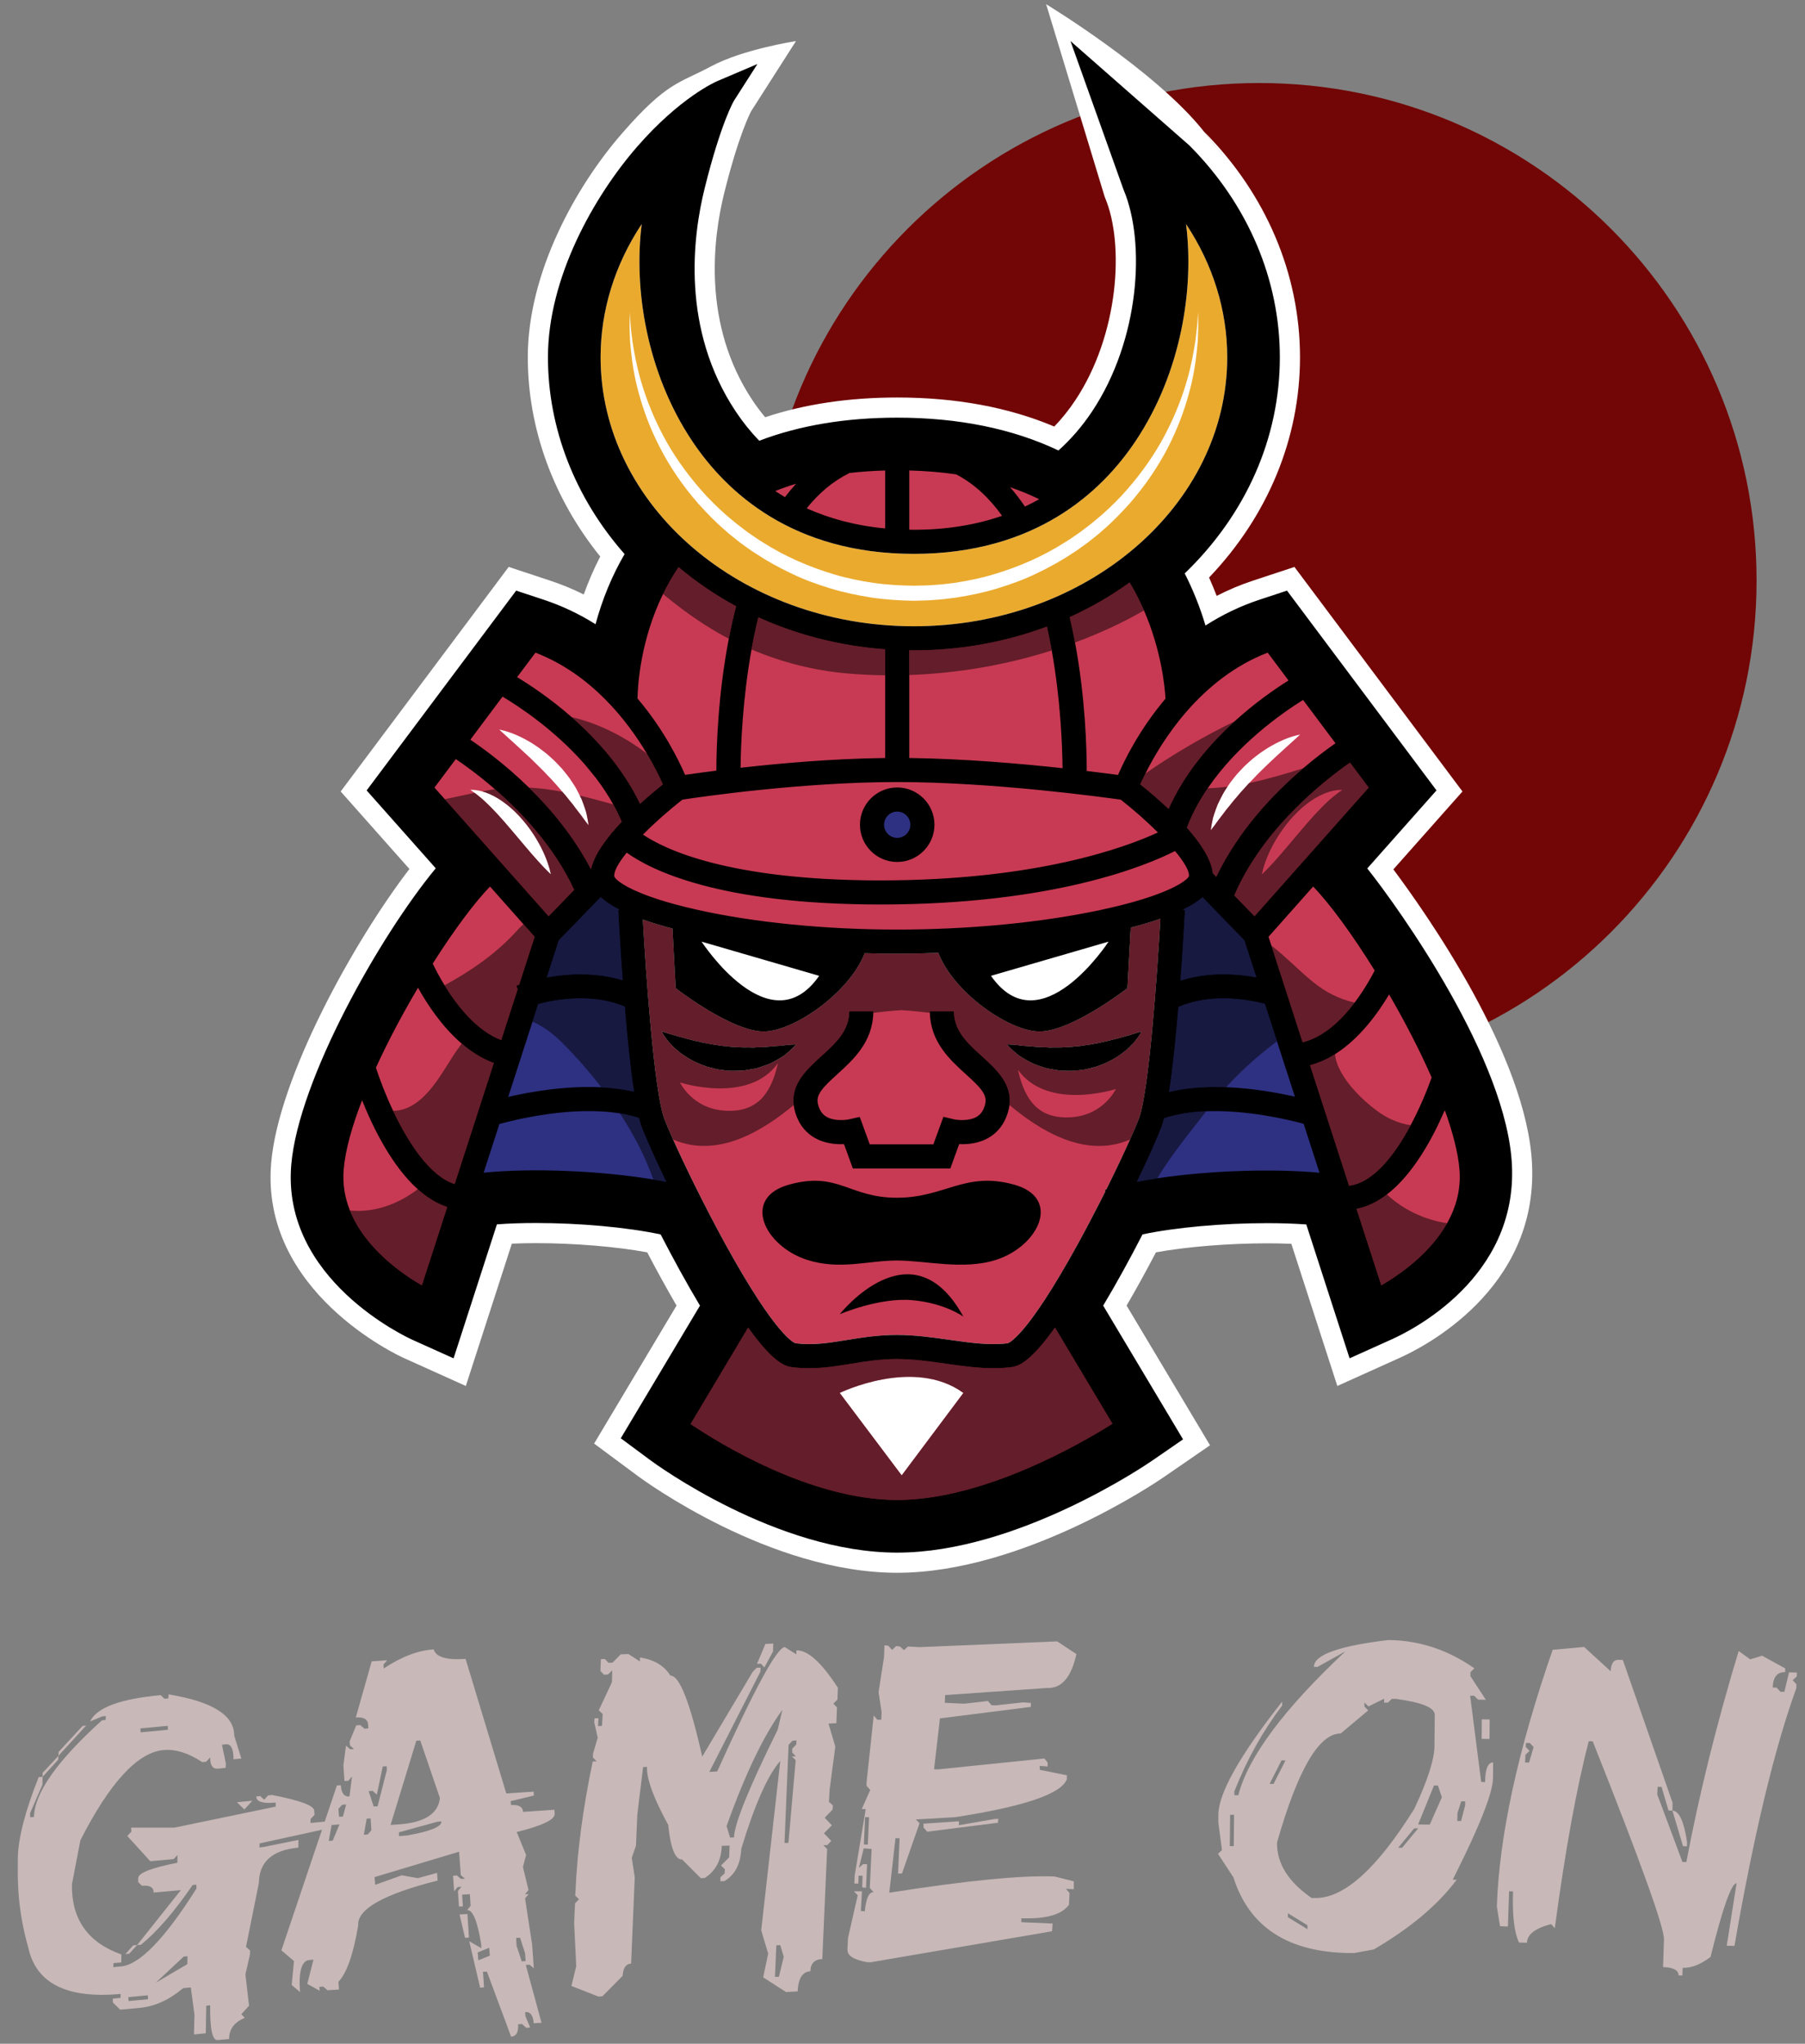 <svg width="91" height="103" viewBox="0 0 91 103" fill="none" xmlns="http://www.w3.org/2000/svg">
<rect x="0" y="0" width="91" height="103" fill="#808080" stroke="none"/>
<path d="M63.487 4.184C49.642 4.184 38.416 15.408 38.416 29.255C38.416 43.1 49.642 54.326 63.487 54.326C77.334 54.326 88.558 43.1 88.558 29.255C88.558 15.408 77.334 4.184 63.487 4.184Z" fill="#720505"/>
<path d="M77.239 58.678C76.986 53.243 71.917 46.049 70.247 43.815L73.731 39.888L65.26 28.573L63.169 29.263C62.544 29.469 61.932 29.726 61.339 30.031C61.219 29.716 61.091 29.41 60.956 29.106C63.918 26.009 65.54 22.093 65.54 18.004C65.54 13.818 63.829 9.785 60.721 6.651C60.721 6.651 63.12 9.676 60.679 6.607C58.239 3.54 52.742 0.213 52.742 0.213L55.687 9.899L55.719 9.983C56.699 12.324 56.4 16.889 54.208 20.179C53.891 20.656 53.537 21.096 53.152 21.497C50.847 20.524 48.186 20.033 45.233 20.033C42.793 20.033 40.559 20.368 38.577 21.028C38.35 20.759 38.138 20.475 37.94 20.179C35.389 16.35 35.95 11.994 36.51 9.737C37.242 6.792 37.822 5.694 37.873 5.599L40.13 2.07C40.13 2.07 37.446 2.482 35.847 3.345C34.247 4.207 33.643 4.1 31.356 6.727C29.061 9.361 26.609 13.708 26.609 18.004C26.609 21.594 27.901 25.132 30.261 28.047C29.945 28.658 29.667 29.299 29.43 29.96C28.879 29.686 28.313 29.453 27.738 29.263L25.646 28.571L17.175 39.888L20.641 43.794C17.844 47.441 14.041 54.286 13.671 58.611C13.117 65.098 20.071 68.31 20.366 68.444L23.485 69.849L25.805 62.677C26.192 62.66 26.603 62.651 27.025 62.651C28.963 62.651 31.056 62.826 32.629 63.114C32.886 63.604 33.142 64.079 33.39 64.53C33.636 64.974 33.876 65.398 34.108 65.798L29.953 72.752L32.177 74.403C32.446 74.601 38.807 79.264 45.233 79.264C51.598 79.264 58.358 74.66 58.642 74.464L61.004 72.838L56.798 65.798C57.031 65.4 57.271 64.974 57.517 64.53C57.767 64.077 58.022 63.602 58.278 63.114C59.837 62.832 61.932 62.66 63.886 62.66C64.309 62.66 64.721 62.668 65.104 62.685L67.422 69.849L70.548 68.44C71.719 67.921 77.534 65.007 77.239 58.678Z" fill="white"/>
<path d="M53.777 31.14L53.746 31.013L53.865 30.959C54.926 30.477 55.933 29.896 56.856 29.229L56.995 29.127L57.119 29.329C57.142 29.369 57.164 29.408 57.187 29.446C57.414 29.838 57.628 30.262 57.82 30.702C58.691 32.706 58.878 34.516 58.918 35.201L58.92 35.264L58.88 35.313C57.597 36.827 56.844 38.346 56.511 39.118L56.463 39.229L56.343 39.212C56.011 39.166 55.468 39.093 54.77 39.011L54.631 38.994V38.853C54.629 37.858 54.57 35.237 54.042 32.408C53.962 31.979 53.872 31.552 53.777 31.14ZM59.282 42.69L59.17 42.748C57.591 43.554 52.992 45.426 44.389 45.426C36.15 45.426 32.763 43.619 31.687 42.843L31.565 42.755L31.472 42.871C30.988 43.472 30.772 43.905 30.814 44.194L30.816 44.208L30.82 44.221C30.917 44.528 31.941 45.296 35.119 46.005C38.005 46.65 41.596 47.006 45.233 47.006C48.868 47.006 52.521 46.654 55.517 46.015C58.867 45.302 59.97 44.524 60.087 44.214L60.092 44.196L60.096 44.179C60.136 43.886 59.896 43.43 59.362 42.788L59.282 42.69ZM53.552 38.872L53.729 38.891L53.727 38.714C53.714 37.563 53.626 35.258 53.178 32.755C53.106 32.341 53.024 31.933 52.936 31.545L52.896 31.367L52.727 31.43C50.62 32.219 48.38 32.62 46.074 32.62C46.019 32.62 45.965 32.618 45.91 32.618L45.683 32.614V38.358L45.839 38.359C48.632 38.394 51.575 38.657 53.552 38.872ZM23.38 52.475C22.389 51.625 21.655 50.498 21.212 49.702L21.079 49.459L20.938 49.698C20.136 51.055 19.398 52.454 18.809 53.741L18.782 53.796L18.801 53.855C18.931 54.259 19.219 55.085 19.678 56.053C20.376 57.527 21.497 59.378 22.871 59.826L23.021 59.875L25.092 53.476L24.949 53.425C24.413 53.228 23.885 52.908 23.38 52.475ZM34.341 40.151L34.308 40.176C33.607 40.721 32.896 41.352 32.305 41.951L32.172 42.086L32.328 42.193C33.361 42.894 36.605 44.528 44.391 44.528C52.338 44.528 56.865 42.828 58.444 42.096L58.649 42L58.487 41.84C57.915 41.27 57.244 40.679 56.602 40.178L56.568 40.151L56.526 40.146C55.483 39.997 50.031 39.255 45.229 39.255C40.456 39.255 35.355 39.995 34.381 40.144L34.341 40.151ZM37.175 38.87L37.353 38.849C39.177 38.645 41.92 38.392 44.627 38.359L44.783 38.358V32.576L44.636 32.564C42.41 32.401 40.277 31.863 38.296 30.965L38.123 30.887L38.077 31.072C37.949 31.594 37.835 32.143 37.734 32.704C37.28 35.212 37.191 37.532 37.177 38.691L37.175 38.87ZM51.541 25.62L51.617 25.732L51.739 25.673C51.983 25.559 52.227 25.433 52.469 25.296L52.73 25.149L52.462 25.018C51.996 24.789 51.497 24.583 50.977 24.404L50.416 24.213L50.805 24.657C51.062 24.951 51.31 25.275 51.541 25.62ZM40.546 25.519L40.418 25.679L40.605 25.763C41.821 26.308 43.169 26.653 44.61 26.788L44.783 26.806V23.55L44.621 23.554C43.981 23.571 43.359 23.615 42.776 23.685L42.559 23.721L42.589 23.784C41.838 24.181 41.152 24.764 40.546 25.519ZM46.074 26.857C47.692 26.857 49.206 26.617 50.573 26.148L50.773 26.079L50.649 25.906C49.966 24.949 49.17 24.228 48.279 23.767L48.257 23.756L48.23 23.752C47.481 23.641 46.678 23.575 45.845 23.554L45.683 23.548V26.851L45.923 26.855C45.973 26.855 46.024 26.857 46.074 26.857ZM39.493 25.189L39.615 25.26L39.699 25.149C39.882 24.909 40.067 24.686 40.252 24.486L40.643 24.062L40.09 24.228C39.747 24.329 39.4 24.451 39.026 24.6L38.746 24.711L38.998 24.878C39.16 24.985 39.326 25.09 39.493 25.189ZM21.169 59.818C19.882 58.663 18.954 56.774 18.401 55.392L18.252 55.018L18.107 55.394C17.566 56.791 17.251 57.975 17.171 58.911C17.108 59.641 17.217 60.365 17.495 61.063C18.265 63.003 20.141 64.309 21.19 64.915L21.359 65.014L22.745 60.729L22.596 60.68C22.11 60.522 21.63 60.232 21.169 59.818ZM24.59 44.568C23.805 45.378 22.745 46.804 21.683 48.48L21.638 48.554L21.676 48.632C21.798 48.888 22 49.286 22.278 49.738C22.901 50.756 23.918 52.073 25.214 52.565L25.368 52.624L26.266 49.848L26.235 49.768L26.3 49.745L27.131 47.176L24.71 44.446L24.59 44.568ZM34.394 39.114L34.444 39.225L34.562 39.208C34.899 39.158 35.447 39.082 36.135 38.994L36.274 38.977V38.838C36.276 37.561 36.36 35.002 36.899 32.219C37.006 31.661 37.13 31.116 37.265 30.593L37.295 30.475L37.187 30.416C36.154 29.858 35.187 29.2 34.314 28.46L34.179 28.348L34.082 28.493C33.786 28.925 33.519 29.389 33.285 29.867C32.13 32.229 31.994 34.543 31.981 35.197L31.979 35.256L32.017 35.302C33.304 36.817 34.059 38.34 34.394 39.114ZM73.735 58.911C73.665 58.089 73.413 57.075 72.988 55.895L72.853 55.52L72.695 55.886C72.111 57.239 71.141 59.061 69.828 60.072C69.351 60.438 68.857 60.672 68.36 60.771L68.186 60.806L69.547 65.014L69.717 64.915C70.592 64.41 72.195 63.322 73.095 61.724C73.602 60.821 73.819 59.875 73.735 58.911ZM28.717 36.261C30.25 37.605 31.398 39.057 32.128 40.578L32.219 40.769L32.376 40.626C32.732 40.302 33.117 39.974 33.517 39.654L33.613 39.578L33.563 39.467C33.409 39.116 33.14 38.56 32.747 37.9C31.704 36.148 29.869 33.83 27.053 32.745L26.941 32.702L25.839 34.173L25.99 34.265C26.645 34.659 27.652 35.327 28.717 36.261ZM31.459 41.52C30.593 42.437 30.086 43.218 29.949 43.846L29.855 44.275L29.653 43.884C28.921 42.473 27.879 41.101 26.558 39.806C25.353 38.63 24.201 37.799 23.624 37.41L23.485 37.317L25.296 34.9L25.418 34.972C26.323 35.513 28.067 36.674 29.573 38.388C29.794 38.64 30 38.889 30.187 39.137C30.513 39.566 30.803 40.012 31.053 40.464C31.216 40.758 31.363 41.057 31.489 41.352L31.529 41.447L31.459 41.52ZM29.671 41.585C29.671 41.585 29.659 41.478 29.625 41.289C29.606 41.196 29.585 41.083 29.556 40.952C29.52 40.824 29.468 40.685 29.415 40.529C29.387 40.453 29.356 40.372 29.326 40.288C29.293 40.226 29.261 40.159 29.228 40.094C29.221 40.077 29.213 40.062 29.205 40.044C29.122 39.875 29.032 39.698 28.918 39.528C28.805 39.355 28.691 39.177 28.552 39.011C28.485 38.926 28.418 38.842 28.348 38.758L28.125 38.52C27.976 38.358 27.814 38.211 27.654 38.07C27.574 37.997 27.49 37.931 27.406 37.868C27.322 37.805 27.24 37.74 27.158 37.681C26.988 37.566 26.828 37.454 26.664 37.362C26.502 37.269 26.346 37.185 26.197 37.118C25.906 36.977 25.646 36.89 25.463 36.838C25.279 36.785 25.17 36.77 25.17 36.77C25.17 36.77 25.484 37.056 25.955 37.484C26.073 37.587 26.197 37.704 26.327 37.824C26.459 37.94 26.59 38.074 26.733 38.199C26.866 38.337 27.013 38.468 27.152 38.611C27.291 38.754 27.44 38.891 27.576 39.044L27.787 39.261C27.852 39.337 27.921 39.41 27.987 39.484C28.052 39.56 28.123 39.631 28.184 39.705C28.241 39.774 28.298 39.841 28.355 39.907C28.361 39.913 28.367 39.919 28.37 39.926C28.5 40.066 28.611 40.214 28.721 40.349C28.778 40.418 28.832 40.483 28.885 40.548C28.935 40.614 28.982 40.679 29.028 40.742C29.123 40.866 29.213 40.979 29.289 41.08C29.362 41.186 29.43 41.276 29.486 41.35C29.596 41.501 29.671 41.585 29.671 41.585ZM29.093 44.782L29.139 44.881L27.654 46.41L27.534 46.274L21.702 39.7L22.943 38.041L23.067 38.125C23.527 38.434 24.241 38.948 25.052 39.654C26.327 40.761 28.06 42.549 29.093 44.782ZM27.77 44.063C27.77 44.063 27.755 43.966 27.711 43.8C27.665 43.636 27.591 43.405 27.478 43.138C27.366 42.873 27.217 42.57 27.03 42.261C26.937 42.109 26.836 41.953 26.724 41.798C26.615 41.644 26.493 41.493 26.369 41.345C26.241 41.198 26.112 41.053 25.972 40.919C25.904 40.853 25.835 40.788 25.761 40.725C25.692 40.664 25.622 40.603 25.547 40.548C25.402 40.431 25.254 40.331 25.109 40.241C24.962 40.151 24.819 40.077 24.682 40.018C24.545 39.959 24.417 39.913 24.301 39.883C24.299 39.883 24.297 39.881 24.295 39.881C24.18 39.848 24.07 39.833 23.986 39.82C23.9 39.804 23.832 39.814 23.786 39.808C23.74 39.808 23.715 39.808 23.715 39.808C23.715 39.808 23.736 39.823 23.773 39.85C23.809 39.875 23.866 39.909 23.929 39.957C23.931 39.959 23.933 39.961 23.935 39.963C24.001 40.01 24.078 40.069 24.163 40.142C24.209 40.176 24.255 40.214 24.301 40.256C24.346 40.298 24.396 40.338 24.445 40.386C24.646 40.569 24.863 40.794 25.092 41.04C25.319 41.289 25.557 41.558 25.789 41.836C26.258 42.389 26.727 42.957 27.107 43.375C27.293 43.584 27.459 43.756 27.579 43.876C27.696 43.996 27.77 44.063 27.77 44.063ZM57.344 39.467L57.294 39.578L57.389 39.654C57.738 39.932 58.268 40.372 58.806 40.881L58.968 41.034L59.059 40.83C59.743 39.299 60.847 37.833 62.344 36.474C63.377 35.536 64.383 34.844 65.045 34.429L65.19 34.337L63.966 32.702L63.853 32.745C60.435 34.063 58.472 37.174 57.605 38.91C57.509 39.105 57.42 39.292 57.344 39.467ZM61.461 44.257L61.364 44.461L60.994 44.078L60.986 44.025C60.927 43.44 60.502 42.698 59.719 41.817L59.656 41.745L59.688 41.655C59.947 40.977 60.308 40.298 60.758 39.639C62.266 37.422 64.446 35.868 65.611 35.14L65.735 35.063L67.553 37.494L67.42 37.587C66.877 37.965 66.333 38.386 65.805 38.838C64.456 39.987 62.607 41.861 61.461 44.257ZM64.387 38.075C64.517 37.955 64.641 37.841 64.757 37.738C65.23 37.309 65.544 37.025 65.544 37.025C65.544 37.025 65.434 37.038 65.251 37.092C65.068 37.143 64.808 37.231 64.515 37.372C64.366 37.441 64.21 37.523 64.05 37.616C63.886 37.708 63.726 37.82 63.556 37.934C63.474 37.993 63.39 38.056 63.306 38.121C63.224 38.186 63.141 38.251 63.06 38.323C62.898 38.464 62.738 38.611 62.59 38.771L62.367 39.011C62.294 39.093 62.229 39.181 62.163 39.265C62.06 39.387 61.97 39.517 61.886 39.646C61.858 39.692 61.825 39.736 61.797 39.782C61.682 39.951 61.593 40.13 61.509 40.298C61.469 40.382 61.429 40.464 61.389 40.544C61.356 40.626 61.328 40.706 61.299 40.782C61.246 40.937 61.192 41.078 61.158 41.205C61.127 41.335 61.106 41.449 61.087 41.545C61.053 41.732 61.042 41.838 61.042 41.838C61.042 41.838 61.116 41.754 61.227 41.604C61.284 41.529 61.35 41.438 61.423 41.333C61.501 41.232 61.589 41.118 61.684 40.994C61.73 40.933 61.778 40.868 61.829 40.801C61.88 40.736 61.936 40.672 61.991 40.603C62.102 40.466 62.212 40.319 62.342 40.178C62.405 40.107 62.466 40.033 62.527 39.957C62.592 39.883 62.662 39.814 62.727 39.738C62.794 39.665 62.862 39.591 62.927 39.515L62.977 39.463L63.139 39.297C63.272 39.147 63.419 39.009 63.56 38.865C63.699 38.722 63.846 38.592 63.981 38.455C64.124 38.327 64.254 38.194 64.387 38.075ZM68.095 38.216L67.971 38.304C66.686 39.204 63.543 41.661 62.083 45.064L62.042 45.161L63.253 46.408L69.206 39.7L68.095 38.216ZM71.257 56.781C71.65 56.049 72.029 55.188 72.329 54.359L72.35 54.3L72.325 54.242C71.745 52.923 71 51.471 70.169 50.037L70.034 49.804L69.896 50.037C69.345 50.964 68.434 52.229 67.224 52.992C66.827 53.242 66.419 53.425 66.007 53.533L65.845 53.577L67.902 59.927L68.03 59.911C69.399 59.755 70.54 58.123 71.257 56.781ZM68.421 50.624C68.882 50.012 69.235 49.397 69.448 48.987L69.49 48.907L69.442 48.83C68.303 46.995 67.163 45.441 66.316 44.568L66.196 44.446L63.775 47.176L65.567 52.715L65.71 52.681C66.648 52.454 67.559 51.762 68.421 50.624ZM53.199 66.62L56.297 71.805L56.167 71.886C54.728 72.794 49.684 75.752 45.233 75.752C40.801 75.752 36.07 72.803 34.728 71.9L34.602 71.818L37.707 66.62L37.848 66.816C39.152 68.644 39.711 68.715 39.978 68.747C40.25 68.781 40.517 68.798 40.799 68.798C41.51 68.798 42.174 68.69 42.873 68.575C43.601 68.455 44.354 68.335 45.212 68.335C46.06 68.335 46.903 68.455 47.719 68.57C48.537 68.688 49.309 68.798 50.081 68.798C50.382 68.798 50.658 68.781 50.929 68.747C51.196 68.715 51.754 68.644 53.058 66.816L53.199 66.62ZM48.569 70.2C46.06 68.377 42.336 70.2 42.336 70.2L45.46 74.353L48.569 70.2ZM57.006 46.751C57.58 46.602 58.076 46.453 58.499 46.307C58.346 49.063 57.927 54.991 57.422 56.36C57.334 56.598 57.178 56.968 56.972 57.429C56.667 58.112 56.249 58.995 55.773 59.948C55.75 59.955 55.723 59.963 55.7 59.969L55.725 60.045C55.296 60.903 54.822 61.814 54.341 62.691C51.722 67.454 50.83 67.691 50.797 67.697C49.886 67.811 48.907 67.672 47.868 67.523C47.017 67.401 46.137 67.277 45.212 67.277C44.269 67.277 43.474 67.407 42.706 67.531C41.791 67.679 41.001 67.807 40.113 67.698C40.077 67.691 39.185 67.454 36.565 62.691C35.528 60.804 34.526 58.745 33.935 57.429C33.729 56.97 33.575 56.598 33.485 56.36C32.982 54.997 32.564 49.116 32.408 46.345C32.852 46.503 33.35 46.654 33.902 46.798L34.066 49.804C34.066 49.804 36.775 51.913 38.426 51.981C39.928 52.046 42.799 50.073 43.596 48.039C44.139 48.055 44.684 48.062 45.233 48.062C45.921 48.062 46.613 48.051 47.305 48.026C48.093 50.064 50.977 52.046 52.481 51.981C54.132 51.913 56.84 49.804 56.84 49.804L57.006 46.751ZM40.142 52.637C40.142 52.637 40.012 52.639 39.806 52.653C39.703 52.66 39.581 52.675 39.446 52.693C39.41 52.696 39.375 52.702 39.341 52.706C39.305 52.712 39.267 52.712 39.227 52.714C39.15 52.717 39.072 52.723 38.988 52.729C38.906 52.736 38.824 52.744 38.735 52.752C38.651 52.765 38.561 52.769 38.468 52.769C38.376 52.769 38.285 52.776 38.19 52.778C38.094 52.78 38.001 52.799 37.904 52.79C37.709 52.778 37.513 52.797 37.311 52.782C37.112 52.761 36.91 52.776 36.708 52.74C36.609 52.731 36.508 52.721 36.407 52.712C36.308 52.694 36.207 52.679 36.108 52.666C35.908 52.643 35.715 52.593 35.523 52.563C35.425 52.548 35.336 52.517 35.241 52.5C35.149 52.479 35.056 52.462 34.97 52.437C34.793 52.391 34.619 52.353 34.463 52.306C34.303 52.267 34.158 52.218 34.024 52.184C33.889 52.144 33.773 52.109 33.678 52.079C33.475 52.02 33.361 51.983 33.361 51.983C33.361 51.983 33.373 52.014 33.401 52.063C33.43 52.113 33.47 52.187 33.531 52.275C33.592 52.363 33.672 52.464 33.771 52.574C33.872 52.681 33.986 52.807 34.127 52.919C34.198 52.978 34.27 53.041 34.349 53.099C34.43 53.158 34.516 53.213 34.602 53.27C34.688 53.335 34.785 53.379 34.882 53.432C34.979 53.484 35.081 53.539 35.187 53.585C35.294 53.629 35.403 53.669 35.515 53.712C35.626 53.758 35.742 53.787 35.862 53.817C35.98 53.844 36.098 53.88 36.22 53.901C36.344 53.918 36.466 53.934 36.59 53.949C36.838 53.983 37.088 53.968 37.334 53.962C37.456 53.964 37.576 53.941 37.694 53.92C37.812 53.901 37.928 53.882 38.043 53.859C38.155 53.84 38.266 53.804 38.369 53.768C38.475 53.731 38.578 53.697 38.676 53.659C38.876 53.594 39.047 53.484 39.206 53.4C39.362 53.304 39.509 53.23 39.621 53.127C39.734 53.034 39.833 52.948 39.909 52.876C40.062 52.731 40.142 52.637 40.142 52.637ZM57.229 52.079C57.132 52.107 57.016 52.142 56.882 52.182C56.747 52.218 56.604 52.266 56.442 52.306C56.286 52.353 56.112 52.389 55.935 52.435C55.849 52.462 55.756 52.479 55.664 52.5C55.569 52.515 55.479 52.548 55.382 52.563C55.19 52.593 54.997 52.641 54.797 52.664C54.698 52.679 54.599 52.694 54.498 52.712C54.398 52.721 54.297 52.729 54.196 52.738C53.994 52.775 53.792 52.759 53.594 52.782C53.394 52.797 53.196 52.778 53.001 52.788C52.904 52.797 52.81 52.78 52.715 52.778C52.62 52.775 52.528 52.769 52.437 52.767C52.345 52.769 52.256 52.765 52.17 52.752C52.082 52.744 51.998 52.736 51.916 52.729C51.833 52.723 51.754 52.717 51.678 52.714C51.64 52.71 51.6 52.71 51.564 52.706C51.529 52.702 51.495 52.696 51.459 52.693C51.324 52.673 51.202 52.66 51.099 52.653C50.893 52.637 50.763 52.637 50.763 52.637C50.763 52.637 50.843 52.729 50.996 52.874C51.074 52.946 51.171 53.032 51.284 53.127C51.396 53.228 51.543 53.303 51.699 53.398C51.859 53.484 52.029 53.594 52.229 53.659C52.326 53.695 52.429 53.73 52.536 53.766C52.641 53.802 52.749 53.84 52.862 53.859C52.976 53.882 53.094 53.899 53.211 53.92C53.329 53.941 53.449 53.964 53.573 53.96C53.817 53.968 54.069 53.983 54.315 53.947C54.438 53.932 54.56 53.916 54.684 53.899C54.806 53.88 54.925 53.844 55.045 53.817C55.163 53.787 55.279 53.758 55.39 53.71C55.502 53.669 55.613 53.629 55.719 53.583C55.824 53.539 55.925 53.484 56.023 53.432C56.12 53.379 56.217 53.335 56.303 53.27C56.39 53.213 56.474 53.158 56.556 53.099C56.634 53.041 56.707 52.978 56.777 52.919C56.919 52.807 57.033 52.681 57.134 52.574C57.233 52.464 57.313 52.363 57.374 52.275C57.435 52.187 57.477 52.111 57.504 52.063C57.532 52.012 57.544 51.983 57.544 51.983C57.544 51.983 57.429 52.02 57.229 52.079Z" fill="#C83A53"/>
<path d="M59.795 11.29C60.211 14.543 59.555 18.771 57.261 22.211C55.531 24.814 52.181 27.913 46.074 27.913C39.966 27.913 36.619 24.814 34.886 22.211C32.595 18.771 31.939 14.543 32.353 11.29C31.003 13.323 30.279 15.637 30.279 18.004C30.279 25.479 37.364 31.562 46.074 31.562C54.785 31.562 61.871 25.479 61.871 18.004C61.871 15.637 61.147 13.323 59.795 11.29ZM60.382 17.225C60.371 17.362 60.355 17.507 60.342 17.659C60.277 18.271 60.17 19.015 59.936 19.846C59.709 20.675 59.376 21.596 58.888 22.543C58.4 23.491 57.753 24.461 56.945 25.383C56.535 25.837 56.099 26.295 55.609 26.714C55.372 26.933 55.111 27.128 54.854 27.334C54.585 27.524 54.322 27.728 54.036 27.905C53.478 28.277 52.877 28.605 52.254 28.902C51.632 29.206 50.971 29.444 50.296 29.651C49.621 29.861 48.922 30.002 48.216 30.115L47.684 30.183C47.507 30.208 47.324 30.216 47.143 30.231C46.771 30.267 46.446 30.263 46.074 30.277C45.357 30.265 44.64 30.22 43.933 30.115C43.228 30.002 42.528 29.859 41.853 29.651C41.178 29.444 40.519 29.206 39.896 28.902C39.272 28.605 38.672 28.277 38.113 27.904C37.827 27.728 37.564 27.524 37.295 27.334C37.04 27.128 36.777 26.931 36.541 26.712C36.051 26.293 35.614 25.837 35.204 25.381C34.396 24.459 33.75 23.491 33.264 22.543C32.774 21.596 32.44 20.675 32.213 19.844C31.979 19.015 31.872 18.271 31.807 17.659C31.794 17.507 31.779 17.362 31.767 17.225C31.758 17.089 31.756 16.96 31.75 16.84C31.741 16.601 31.735 16.399 31.741 16.235C31.744 15.908 31.748 15.732 31.748 15.732C31.748 15.732 31.76 15.908 31.781 16.235C31.788 16.399 31.811 16.599 31.84 16.834C31.855 16.952 31.868 17.078 31.887 17.213C31.908 17.347 31.931 17.49 31.956 17.638C32.061 18.239 32.219 18.961 32.49 19.762C32.759 20.561 33.134 21.438 33.643 22.335C34.158 23.231 34.823 24.137 35.622 25.002C36.03 25.427 36.462 25.851 36.945 26.237C37.177 26.439 37.435 26.619 37.682 26.813C37.944 26.988 38.197 27.179 38.474 27.343C39.554 28.029 40.774 28.569 42.061 28.95C42.703 29.145 43.369 29.274 44.04 29.377C44.711 29.472 45.393 29.511 46.074 29.518C46.402 29.507 46.777 29.512 47.099 29.48C47.267 29.465 47.435 29.461 47.603 29.438L48.11 29.377C48.779 29.274 49.444 29.143 50.086 28.948C51.373 28.567 52.593 28.029 53.674 27.341C53.95 27.179 54.206 26.988 54.465 26.811C54.713 26.619 54.97 26.439 55.203 26.237C55.685 25.851 56.118 25.427 56.526 25.002C57.324 24.137 57.99 23.231 58.502 22.335C59.013 21.438 59.389 20.561 59.658 19.762C59.928 18.961 60.089 18.239 60.191 17.638C60.216 17.49 60.239 17.347 60.262 17.213C60.281 17.078 60.292 16.952 60.308 16.834C60.336 16.599 60.359 16.397 60.367 16.235C60.39 15.908 60.401 15.732 60.401 15.732C60.401 15.732 60.403 15.908 60.409 16.235C60.414 16.401 60.409 16.603 60.399 16.841C60.394 16.96 60.392 17.089 60.382 17.225Z" fill="#EAAA2E"/>
<path d="M29.263 49.258C30.004 49.258 30.704 49.357 31.344 49.553L31.565 49.622L31.548 49.391C31.436 47.86 31.361 46.553 31.331 46.004L31.836 45.979L31.308 45.71C30.927 45.514 30.618 45.31 30.393 45.1L30.279 44.995L28.035 47.307L27.337 49.462L27.598 49.414C28.163 49.311 28.723 49.258 29.263 49.258Z" fill="#2E3182"/>
<path d="M61.684 49.257C62.21 49.257 62.755 49.307 63.306 49.406L63.566 49.452L62.872 47.307L60.634 45.001L60.521 45.102C60.289 45.306 59.965 45.51 59.56 45.706L59.589 45.845H59.583C59.568 46.125 59.49 47.612 59.358 49.404L59.341 49.637L59.562 49.566C60.214 49.36 60.927 49.257 61.684 49.257Z" fill="#2E3182"/>
<path d="M29.672 54.94C29.888 54.94 30.101 54.946 30.307 54.955C30.889 54.986 31.434 55.056 31.926 55.169L32.153 55.22L32.118 54.991C31.956 53.933 31.8 52.496 31.651 50.719L31.643 50.622L31.556 50.586C30.883 50.304 30.115 50.161 29.274 50.161C28.393 50.161 27.602 50.317 27.095 50.451L27.011 50.472L25.383 55.498L25.656 55.435C26.632 55.209 28.121 54.94 29.672 54.94Z" fill="#2E3182"/>
<path d="M61.278 54.94C61.457 54.94 61.635 54.944 61.812 54.949C63.163 55.001 64.425 55.235 65.247 55.424L65.519 55.485L63.892 50.46L63.808 50.437C63.31 50.312 62.536 50.161 61.675 50.161C60.815 50.161 60.031 50.31 59.349 50.605L59.261 50.641L59.254 50.737C59.105 52.511 58.949 53.947 58.788 55.001L58.752 55.233L58.981 55.18C59.663 55.02 60.435 54.94 61.278 54.94Z" fill="#2E3182"/>
<path d="M65.847 56.505L65.765 56.482C65.047 56.288 63.167 55.84 61.255 55.84C61.105 55.84 60.956 55.842 60.807 55.847C59.989 55.88 59.261 56.002 58.638 56.209L58.558 56.236L58.535 56.32C58.495 56.482 58.453 56.617 58.413 56.726C58.218 57.254 57.744 58.314 57.176 59.492L57.038 59.778L57.349 59.717C57.664 59.654 58.007 59.595 58.369 59.54C60.012 59.292 62.018 59.149 63.872 59.149C64.839 59.149 65.75 59.189 66.509 59.261L66.749 59.286L65.847 56.505Z" fill="#2E3182"/>
<path d="M32.492 56.726C32.45 56.612 32.408 56.471 32.368 56.305L32.345 56.219L32.263 56.192C31.96 56.095 31.63 56.015 31.281 55.958C30.795 55.878 30.259 55.838 29.688 55.838C27.751 55.838 25.86 56.297 25.137 56.493L25.055 56.516L24.16 59.284L24.4 59.259C25.177 59.179 26.068 59.139 27.044 59.139C29.026 59.139 31.165 59.307 32.911 59.601C33.134 59.637 33.35 59.677 33.559 59.717L33.87 59.78L33.733 59.494C33.163 58.316 32.688 57.256 32.492 56.726Z" fill="#2E3182"/>
<path d="M45.233 40.744C44.781 40.744 44.413 41.112 44.413 41.564C44.413 42.016 44.781 42.383 45.233 42.383C45.685 42.383 46.053 42.016 46.053 41.564C46.053 41.345 45.967 41.139 45.813 40.984C45.658 40.83 45.452 40.744 45.233 40.744Z" fill="#2E3182"/>
<path d="M29.455 38.493C29.663 38.729 29.867 38.975 30.061 39.232C29.85 38.994 29.65 38.746 29.455 38.493ZM32.269 40.51C32.694 40.123 33.1 39.785 33.418 39.53C33.264 39.181 32.997 38.628 32.612 37.98C31.482 37.12 30.176 36.453 28.822 36.142C30.078 37.244 31.407 38.712 32.269 40.51ZM31.344 41.413C31.216 41.112 31.072 40.822 30.915 40.538C30.361 40.384 29.796 40.229 29.228 40.094C29.261 40.161 29.293 40.225 29.324 40.29C29.358 40.372 29.387 40.452 29.415 40.529C29.47 40.685 29.52 40.824 29.556 40.952C29.587 41.083 29.608 41.198 29.625 41.291C29.659 41.478 29.671 41.585 29.671 41.585C29.671 41.585 29.598 41.501 29.486 41.35C29.43 41.274 29.362 41.184 29.291 41.08C29.213 40.978 29.125 40.866 29.028 40.742C28.982 40.679 28.935 40.614 28.885 40.548C28.832 40.485 28.778 40.418 28.721 40.349C28.613 40.212 28.5 40.067 28.372 39.924C28.367 39.919 28.361 39.913 28.355 39.905C27.795 39.798 27.232 39.722 26.668 39.692C27.783 40.784 28.944 42.17 29.794 43.811C29.958 43.06 30.601 42.197 31.344 41.413ZM27.686 46.146L28.948 44.848C27.959 42.708 26.323 40.967 24.949 39.772C24.731 39.804 24.516 39.84 24.301 39.882C24.417 39.913 24.545 39.959 24.682 40.018C24.819 40.077 24.962 40.151 25.109 40.241C25.254 40.33 25.402 40.431 25.547 40.546C25.62 40.603 25.692 40.664 25.763 40.727C25.833 40.788 25.904 40.853 25.972 40.921C26.112 41.053 26.241 41.198 26.369 41.344C26.493 41.493 26.615 41.644 26.724 41.798C26.836 41.953 26.937 42.109 27.03 42.263C27.217 42.57 27.366 42.873 27.478 43.138C27.591 43.405 27.665 43.636 27.709 43.802C27.755 43.966 27.77 44.063 27.77 44.063C27.77 44.063 27.696 43.996 27.578 43.876C27.459 43.756 27.293 43.584 27.107 43.375C26.727 42.955 26.258 42.389 25.789 41.836C25.555 41.56 25.319 41.287 25.092 41.041C24.865 40.794 24.644 40.571 24.445 40.388C24.396 40.338 24.346 40.298 24.301 40.256C24.253 40.214 24.207 40.176 24.165 40.142C24.078 40.069 24.001 40.01 23.935 39.962C23.933 39.961 23.931 39.959 23.927 39.957C23.426 40.062 22.926 40.178 22.425 40.277L27.654 46.169C27.665 46.162 27.677 46.154 27.686 46.146ZM62.237 36.358C60.792 37.053 59.124 38.014 57.748 38.983C57.641 39.196 57.553 39.381 57.488 39.53C57.875 39.84 58.392 40.271 58.914 40.767C59.717 38.969 60.994 37.488 62.237 36.358ZM61.827 40.801C61.778 40.868 61.73 40.933 61.684 40.994C61.589 41.118 61.501 41.232 61.423 41.333C61.35 41.438 61.284 41.528 61.228 41.604C61.116 41.754 61.044 41.838 61.044 41.838C61.044 41.838 61.053 41.731 61.089 41.545C61.106 41.451 61.127 41.337 61.158 41.205C61.192 41.078 61.244 40.938 61.299 40.782C61.326 40.706 61.356 40.626 61.389 40.544C61.429 40.464 61.467 40.382 61.509 40.298C61.593 40.128 61.682 39.951 61.797 39.781C61.825 39.737 61.856 39.692 61.886 39.646C61.554 39.688 61.221 39.715 60.889 39.726C60.472 40.338 60.109 41.001 59.837 41.712C60.521 42.483 61.072 43.304 61.145 44.009L61.318 44.189C62.445 41.833 64.233 39.968 65.701 38.718C64.814 38.998 63.903 39.27 62.977 39.463L62.927 39.514C62.862 39.591 62.794 39.663 62.727 39.737C62.662 39.814 62.59 39.882 62.529 39.957C62.466 40.033 62.405 40.107 62.342 40.178C62.214 40.319 62.102 40.466 61.993 40.603C61.936 40.672 61.88 40.736 61.827 40.801ZM68.061 38.434L69.002 39.692L63.247 46.175L62.229 45.127C63.653 41.804 66.678 39.402 68.061 38.434ZM65.418 40.921C65.279 41.053 65.15 41.2 65.02 41.344C64.898 41.493 64.776 41.644 64.667 41.8C64.555 41.953 64.454 42.109 64.361 42.263C64.172 42.572 64.023 42.873 63.911 43.14C63.798 43.405 63.724 43.636 63.68 43.802C63.634 43.966 63.621 44.065 63.621 44.065C63.621 44.065 63.693 43.996 63.812 43.876C63.932 43.756 64.096 43.584 64.284 43.375C64.662 42.957 65.131 42.389 65.6 41.836C65.834 41.56 66.07 41.289 66.297 41.041C66.526 40.794 66.745 40.571 66.945 40.388C66.993 40.338 67.043 40.298 67.09 40.258C67.136 40.214 67.182 40.176 67.226 40.142C67.311 40.071 67.388 40.01 67.454 39.962C67.519 39.913 67.58 39.877 67.616 39.85C67.654 39.823 67.674 39.81 67.674 39.81C67.674 39.81 67.649 39.81 67.603 39.81C67.557 39.814 67.49 39.806 67.405 39.821C67.319 39.833 67.21 39.848 67.094 39.882C66.976 39.913 66.846 39.959 66.709 40.018C66.57 40.079 66.427 40.153 66.28 40.241C66.135 40.33 65.987 40.431 65.844 40.548C65.769 40.603 65.699 40.664 65.628 40.727C65.556 40.788 65.487 40.853 65.418 40.921ZM21.548 55.069C21.188 55.462 20.742 55.824 20.206 55.939C20.076 55.967 19.949 55.981 19.821 55.984C20.572 57.572 21.662 59.265 22.921 59.675L24.895 53.573C24.299 53.354 23.757 53.007 23.277 52.595C22.663 53.39 22.234 54.328 21.548 55.069ZM26.954 47.212L26.39 46.577C26.209 46.726 26.058 46.915 25.898 47.082C24.872 48.159 23.692 48.958 22.413 49.656C23.033 50.668 24.022 51.943 25.269 52.416L26.098 49.854L26.028 49.675C26.043 49.669 26.094 49.65 26.174 49.621L26.954 47.212ZM17.814 61.019C17.756 61.015 17.699 61.009 17.642 61.006C18.403 62.919 20.292 64.214 21.268 64.778L22.547 60.83C22.009 60.655 21.514 60.34 21.062 59.934C20.13 60.64 19.003 61.087 17.814 61.019ZM71.118 56.707C70.485 56.617 69.887 56.337 69.37 55.944C68.667 55.409 67.952 54.705 67.546 53.909C67.414 53.649 67.325 53.386 67.308 53.127C66.919 53.371 66.497 53.566 66.047 53.686L68.013 59.755C69.233 59.614 70.316 58.207 71.118 56.707ZM68.295 50.527C67.525 50.355 66.823 50.001 66.191 49.484C65.468 48.897 64.829 48.217 64.094 47.65L65.672 52.527C66.734 52.269 67.628 51.41 68.295 50.527ZM69.923 60.197C69.456 60.558 68.945 60.817 68.39 60.925L69.639 64.778C70.501 64.281 72.077 63.209 72.956 61.646C71.825 61.48 70.727 60.954 69.923 60.197ZM53.188 66.907L56.084 71.753C54.553 72.718 49.616 75.594 45.233 75.594C40.874 75.594 36.251 72.735 34.816 71.768L37.719 66.907C39.063 68.791 39.654 68.867 39.959 68.905C41.024 69.037 41.935 68.888 42.9 68.732C43.622 68.613 44.368 68.493 45.214 68.493C46.051 68.493 46.888 68.612 47.698 68.728C48.516 68.844 49.299 68.955 50.081 68.955C50.369 68.955 50.658 68.939 50.948 68.905C51.253 68.867 51.844 68.791 53.188 66.907ZM48.569 70.201C46.06 68.377 42.336 70.201 42.336 70.201L45.46 74.353L48.569 70.201ZM57.422 56.36C57.332 56.598 57.178 56.97 56.972 57.429C54.677 58.423 52.374 56.924 50.893 55.693C51.028 54.618 50.226 53.888 49.513 53.239C48.783 52.578 48.093 51.953 48.093 50.967H46.876C46.876 50.994 46.878 51.019 46.88 51.045C46.594 51.009 46.047 50.946 45.452 50.908C44.859 50.946 44.312 51.009 44.026 51.045C44.028 51.019 44.03 50.994 44.03 50.967H42.814C42.814 51.953 42.124 52.578 41.394 53.239C40.681 53.888 39.879 54.618 40.014 55.693C38.533 56.924 36.23 58.421 33.935 57.429C33.729 56.97 33.573 56.598 33.485 56.36C32.982 54.997 32.564 49.116 32.41 46.345C32.852 46.503 33.35 46.653 33.902 46.798L34.064 49.803C34.064 49.803 36.775 51.913 38.426 51.983C39.926 52.046 42.799 50.075 43.596 48.039C44.139 48.054 44.684 48.064 45.233 48.064C45.921 48.064 46.613 48.051 47.305 48.024C48.093 50.066 50.975 52.046 52.481 51.983C54.132 51.913 56.84 49.803 56.84 49.803L57.006 46.751C57.58 46.602 58.076 46.453 58.499 46.306C58.346 49.061 57.927 54.991 57.422 56.36ZM39.221 53.579C37.728 55.676 34.28 54.551 34.28 54.551C34.28 54.551 34.888 55.851 36.497 55.971C38.106 56.093 38.857 55.209 39.221 53.579ZM40.142 52.637C40.142 52.637 40.014 52.637 39.806 52.652C39.703 52.66 39.581 52.673 39.444 52.692C39.411 52.696 39.375 52.702 39.339 52.706C39.303 52.71 39.265 52.71 39.227 52.713C39.15 52.717 39.072 52.723 38.988 52.729C38.906 52.736 38.822 52.744 38.735 52.752C38.651 52.765 38.559 52.767 38.468 52.767C38.376 52.769 38.283 52.774 38.19 52.778C38.094 52.78 38.001 52.799 37.904 52.79C37.709 52.78 37.511 52.797 37.313 52.782C37.112 52.761 36.909 52.774 36.708 52.738C36.609 52.729 36.508 52.721 36.407 52.712C36.306 52.696 36.207 52.679 36.108 52.664C35.908 52.643 35.715 52.591 35.523 52.563C35.425 52.547 35.336 52.515 35.242 52.5C35.149 52.479 35.058 52.462 34.97 52.437C34.793 52.391 34.619 52.351 34.463 52.305C34.303 52.265 34.158 52.218 34.024 52.183C33.889 52.143 33.773 52.107 33.676 52.079C33.475 52.02 33.361 51.983 33.361 51.983C33.361 51.983 33.373 52.014 33.399 52.063C33.428 52.113 33.47 52.187 33.531 52.275C33.592 52.364 33.672 52.462 33.771 52.576C33.872 52.683 33.986 52.805 34.127 52.921C34.198 52.978 34.27 53.041 34.35 53.098C34.428 53.157 34.514 53.213 34.602 53.272C34.688 53.335 34.785 53.379 34.882 53.432C34.979 53.485 35.081 53.539 35.187 53.583C35.292 53.628 35.403 53.67 35.515 53.712C35.626 53.758 35.742 53.787 35.862 53.815C35.98 53.844 36.098 53.88 36.22 53.901C36.344 53.916 36.468 53.933 36.59 53.949C36.838 53.983 37.088 53.968 37.334 53.962C37.456 53.964 37.576 53.941 37.694 53.922C37.812 53.901 37.928 53.884 38.043 53.859C38.155 53.84 38.264 53.804 38.369 53.767C38.475 53.729 38.578 53.697 38.676 53.659C38.876 53.594 39.047 53.485 39.206 53.398C39.362 53.304 39.509 53.23 39.619 53.127C39.736 53.034 39.831 52.948 39.909 52.875C40.062 52.729 40.142 52.637 40.142 52.637ZM56.257 54.883C56.257 54.883 52.81 56.007 51.318 53.91C51.682 55.54 52.433 56.425 54.042 56.303C55.651 56.183 56.257 54.883 56.257 54.883ZM57.374 52.275C57.435 52.187 57.477 52.113 57.506 52.063C57.534 52.014 57.544 51.983 57.544 51.983C57.544 51.983 57.429 52.018 57.229 52.079C57.132 52.107 57.016 52.142 56.882 52.181C56.747 52.218 56.604 52.265 56.442 52.303C56.286 52.351 56.112 52.391 55.937 52.437C55.849 52.462 55.756 52.479 55.662 52.498C55.569 52.515 55.479 52.547 55.382 52.561C55.19 52.591 54.997 52.643 54.797 52.664C54.698 52.679 54.599 52.694 54.498 52.71C54.398 52.719 54.297 52.729 54.196 52.738C53.996 52.774 53.792 52.761 53.594 52.782C53.394 52.795 53.196 52.778 53.001 52.79C52.904 52.797 52.81 52.78 52.715 52.778C52.622 52.774 52.528 52.769 52.437 52.767C52.345 52.767 52.256 52.765 52.17 52.752C52.082 52.744 51.998 52.736 51.916 52.729C51.833 52.723 51.754 52.717 51.678 52.712C51.64 52.71 51.602 52.71 51.566 52.706C51.529 52.7 51.493 52.696 51.461 52.691C51.324 52.673 51.202 52.66 51.099 52.652C50.891 52.637 50.765 52.637 50.765 52.637C50.765 52.637 50.843 52.729 50.996 52.873C51.074 52.948 51.171 53.032 51.285 53.127C51.396 53.228 51.543 53.302 51.699 53.398C51.859 53.483 52.029 53.594 52.229 53.659C52.326 53.695 52.429 53.729 52.536 53.766C52.641 53.802 52.749 53.84 52.864 53.857C52.976 53.882 53.093 53.901 53.211 53.92C53.329 53.941 53.449 53.962 53.573 53.96C53.817 53.968 54.067 53.983 54.315 53.949C54.438 53.931 54.56 53.916 54.684 53.901C54.806 53.88 54.925 53.844 55.043 53.815C55.163 53.787 55.279 53.758 55.39 53.71C55.502 53.668 55.613 53.628 55.718 53.583C55.824 53.539 55.925 53.483 56.023 53.432C56.12 53.377 56.217 53.333 56.303 53.27C56.39 53.211 56.476 53.156 56.554 53.098C56.634 53.041 56.707 52.978 56.777 52.919C56.919 52.805 57.033 52.681 57.134 52.574C57.233 52.462 57.313 52.364 57.374 52.275ZM31.495 50.731C29.884 50.054 28.081 50.357 27.135 50.603L26.847 51.49C27.396 51.724 27.875 52.094 28.3 52.509C28.906 53.104 29.474 53.747 30.008 54.406C30.111 54.536 30.214 54.665 30.315 54.797C30.872 54.825 31.426 54.892 31.962 55.014C31.775 53.8 31.619 52.229 31.495 50.731ZM32.214 56.343C31.907 56.244 31.584 56.169 31.255 56.114C31.937 57.157 32.524 58.274 32.938 59.444C33.161 59.483 33.378 59.521 33.59 59.562C32.984 58.308 32.528 57.281 32.345 56.781C32.299 56.659 32.255 56.513 32.214 56.343ZM30.286 45.216L28.174 47.391L27.57 49.259C28.593 49.071 30 48.975 31.39 49.402C31.251 47.523 31.173 46.003 31.165 45.855L31.238 45.851C30.841 45.647 30.523 45.435 30.286 45.216ZM63.335 49.25L62.733 47.391L60.626 45.22C60.405 45.412 60.089 45.626 59.629 45.849L59.742 45.855C59.734 46.003 59.654 47.53 59.515 49.416C60.901 48.979 62.304 49.065 63.335 49.25ZM58.562 56.781C58.379 57.281 57.923 58.306 57.319 59.562C57.647 59.498 57.99 59.439 58.346 59.383C59.063 58.192 59.967 57.094 60.813 56.005C60.075 56.034 59.347 56.139 58.689 56.36C58.647 56.522 58.605 56.663 58.562 56.781ZM59.412 50.75C59.286 52.246 59.13 53.815 58.945 55.026C59.873 54.808 60.866 54.755 61.818 54.791C62.508 54.032 63.272 53.337 64.075 52.712C64.174 52.635 64.275 52.559 64.379 52.481L63.768 50.592C62.803 50.346 61.007 50.06 59.412 50.75Z" fill="black" fill-opacity="0.498"/>
<path d="M52.782 31.579C52.871 31.983 52.953 32.385 53.024 32.782C50.712 33.516 48.276 33.935 45.841 34.019V32.774C45.919 32.774 45.996 32.776 46.074 32.776C48.455 32.776 50.723 32.349 52.782 31.579ZM57.05 29.526C57.018 29.469 56.983 29.412 56.949 29.356C56.021 30.027 55.008 30.614 53.929 31.104C54.031 31.531 54.12 31.958 54.198 32.38C55.397 31.937 56.568 31.405 57.675 30.765C57.496 30.357 57.29 29.941 57.05 29.526ZM37.888 32.732C39.423 33.384 41.049 33.794 42.721 33.941C43.354 33.996 43.988 34.026 44.625 34.034V32.723C42.336 32.555 40.174 31.991 38.231 31.11C38.098 31.651 37.986 32.197 37.888 32.732ZM33.428 29.936C34.31 30.67 35.239 31.343 36.234 31.911C36.401 32.008 36.573 32.099 36.743 32.189C36.847 31.648 36.969 31.1 37.111 30.555C36.064 29.987 35.092 29.326 34.211 28.582C33.908 29.028 33.649 29.484 33.428 29.936Z" fill="black" fill-opacity="0.498"/>
<path d="M76.225 58.724C75.977 53.424 70.619 45.897 68.932 43.767L72.422 39.833L64.885 29.766L63.487 30.227C62.544 30.54 61.635 30.974 60.775 31.525C60.502 30.608 60.151 29.73 59.728 28.899C62.826 25.913 64.524 22.065 64.524 18.004C64.524 14.087 62.916 10.309 59.997 7.364L59.982 7.347L53.969 2.07L56.644 9.558L56.657 9.59C57.761 12.23 57.464 17.124 55.054 20.742C54.564 21.478 53.996 22.135 53.363 22.703C51.051 21.605 48.318 21.049 45.233 21.049C42.641 21.049 40.304 21.439 38.277 22.213C37.844 21.765 37.448 21.272 37.095 20.742C34.328 16.588 34.924 11.91 35.525 9.493C36.354 6.155 37.002 5.078 37.006 5.072L38.186 3.227L36.169 4.085C36.095 4.115 34.295 4.899 32.122 7.394C29.949 9.891 27.625 13.988 27.625 18.004C27.625 21.59 28.994 25.094 31.489 27.924C30.856 29.011 30.366 30.195 30.025 31.459C29.196 30.938 28.323 30.527 27.419 30.227L26.022 29.766L18.485 39.835L21.969 43.76C19.16 47.153 15.052 54.408 14.684 58.699C14.19 64.477 20.515 67.397 20.785 67.519L22.867 68.457L25.052 61.705C25.645 61.659 26.316 61.637 27.025 61.637C29.257 61.637 31.624 61.854 33.306 62.212C33.634 62.847 33.962 63.461 34.28 64.04C34.629 64.673 34.968 65.262 35.29 65.8L31.297 72.485L32.783 73.587C33.041 73.778 39.143 78.248 45.233 78.248C51.285 78.248 57.791 73.816 58.066 73.627L59.644 72.54L55.617 65.8C55.939 65.264 56.278 64.673 56.627 64.04C56.947 63.459 57.275 62.845 57.601 62.21C59.263 61.86 61.633 61.644 63.886 61.644C64.599 61.644 65.272 61.667 65.857 61.709L68.04 68.455L70.136 67.512C71.198 67.039 76.49 64.393 76.225 58.724ZM69.307 48.912C69.082 49.345 68.739 49.94 68.295 50.527C67.628 51.41 66.734 52.269 65.672 52.527L64.096 47.65L63.953 47.212L66.202 44.679C67.043 45.544 68.179 47.096 69.307 48.912ZM55.485 45.86C52.5 46.497 48.859 46.848 45.233 46.848C41.608 46.848 38.028 46.493 35.153 45.851C31.945 45.136 31.035 44.376 30.971 44.173C30.934 43.92 31.18 43.485 31.596 42.971C32.782 43.828 36.209 45.584 44.389 45.584C53.161 45.584 57.832 43.607 59.24 42.889C59.698 43.44 59.974 43.903 59.94 44.158C59.86 44.372 58.87 45.14 55.485 45.86ZM55.889 47.456C55.889 47.456 52.45 52.748 49.961 49.179L55.889 47.456ZM41.299 49.179C38.809 52.748 35.37 47.456 35.37 47.456L41.299 49.179ZM31.39 49.402C30 48.975 28.593 49.071 27.57 49.259L28.174 47.391L30.286 45.216C30.523 45.435 30.841 45.647 31.238 45.851L31.165 45.855C31.173 46.003 31.251 47.523 31.39 49.402ZM31.495 50.731C31.619 52.229 31.775 53.8 31.962 55.014C31.426 54.894 30.872 54.825 30.315 54.797C28.525 54.707 26.731 55.024 25.622 55.281L26.847 51.49L27.135 50.603C28.081 50.357 29.884 50.054 31.495 50.731ZM45.233 39.413C50.029 39.413 55.517 40.163 56.505 40.302C57.151 40.807 57.811 41.39 58.377 41.953C56.772 42.696 52.282 44.37 44.389 44.37C36.68 44.37 33.47 42.778 32.416 42.061C33.003 41.468 33.704 40.847 34.406 40.3C35.342 40.157 40.452 39.413 45.233 39.413ZM32.139 35.201C32.154 34.509 32.294 32.255 33.428 29.936C33.649 29.484 33.908 29.028 34.211 28.582C35.092 29.326 36.064 29.987 37.111 30.555C36.97 31.1 36.848 31.647 36.743 32.189C36.194 35.035 36.117 37.673 36.116 38.838C35.437 38.924 34.896 39 34.539 39.051C34.211 38.294 33.447 36.739 32.139 35.201ZM37.336 38.693C37.349 37.561 37.437 35.239 37.888 32.732C37.986 32.196 38.098 31.653 38.231 31.11C40.174 31.991 42.336 32.555 44.625 32.723V38.201C41.998 38.233 39.333 38.468 37.336 38.693ZM45.841 38.201V32.774C45.919 32.774 45.996 32.776 46.074 32.776C48.455 32.776 50.723 32.349 52.782 31.579C52.871 31.981 52.952 32.383 53.024 32.782C53.472 35.286 53.558 37.599 53.569 38.714C51.444 38.483 48.571 38.235 45.841 38.201ZM53.929 31.104C55.008 30.614 56.021 30.027 56.949 29.356C56.983 29.411 57.018 29.469 57.05 29.526C57.29 29.939 57.496 30.357 57.675 30.765C58.544 32.766 58.724 34.589 58.76 35.21C57.454 36.751 56.692 38.302 56.366 39.055C56.009 39.008 55.468 38.935 54.789 38.855C54.787 37.723 54.719 35.164 54.198 32.379C54.12 31.958 54.031 31.531 53.929 31.104ZM59.629 45.849C60.089 45.626 60.405 45.414 60.626 45.22L62.733 47.391L63.335 49.25C62.304 49.065 60.901 48.979 59.517 49.416C59.656 47.53 59.734 46.003 59.742 45.855L59.629 45.849ZM59.412 50.75C61.007 50.06 62.803 50.346 63.768 50.592L64.379 52.481L65.283 55.27C64.42 55.073 63.161 54.843 61.818 54.791C60.866 54.755 59.873 54.808 58.943 55.026C59.13 53.815 59.286 52.246 59.412 50.75ZM69.002 39.692L63.247 46.175L62.229 45.127C63.653 41.802 66.678 39.402 68.061 38.434L69.002 39.692ZM67.329 37.458C66.896 37.759 66.33 38.182 65.701 38.718C64.233 39.968 62.445 41.833 61.318 44.189L61.145 44.01C61.072 43.304 60.521 42.483 59.837 41.712C60.109 41.001 60.472 40.338 60.889 39.726C62.388 37.521 64.576 35.973 65.695 35.275L67.329 37.458ZM63.911 32.892L64.961 34.293C64.271 34.726 63.268 35.42 62.237 36.358C60.994 37.488 59.717 38.969 58.914 40.767C58.392 40.271 57.875 39.84 57.488 39.53C57.555 39.381 57.641 39.196 57.748 38.983C58.543 37.385 60.493 34.209 63.911 32.892ZM52.391 25.159C52.16 25.288 51.922 25.414 51.672 25.53C51.442 25.187 51.192 24.859 50.925 24.554C51.436 24.73 51.926 24.93 52.391 25.159ZM45.841 23.71C46.667 23.733 47.456 23.797 48.207 23.908C49.126 24.385 49.888 25.113 50.521 25.997C49.257 26.432 47.786 26.699 46.074 26.699C45.996 26.699 45.919 26.695 45.841 26.695V23.71ZM42.801 23.853L42.795 23.841C43.382 23.773 43.994 23.729 44.625 23.712V26.632C43.1 26.487 41.791 26.121 40.67 25.618C41.268 24.873 41.972 24.263 42.801 23.853ZM40.136 24.379C39.94 24.592 39.753 24.817 39.574 25.054C39.406 24.953 39.244 24.852 39.086 24.747C39.425 24.611 39.774 24.488 40.136 24.379ZM30.279 18.004C30.279 15.637 31.003 13.323 32.353 11.291C31.939 14.543 32.595 18.771 34.886 22.212C36.619 24.814 39.966 27.913 46.074 27.913C52.181 27.913 55.531 24.814 57.262 22.212C59.555 18.771 60.211 14.543 59.795 11.291C61.147 13.323 61.871 15.637 61.871 18.004C61.871 25.479 54.785 31.562 46.074 31.562C37.364 31.562 30.279 25.479 30.279 18.004ZM26.996 32.892C29.794 33.971 31.609 36.297 32.612 37.98C32.997 38.628 33.264 39.181 33.418 39.53C33.1 39.785 32.694 40.123 32.269 40.51C31.407 38.712 30.078 37.244 28.822 36.142C27.734 35.187 26.701 34.509 26.07 34.127L26.996 32.892ZM25.336 35.109C26.15 35.593 27.936 36.766 29.455 38.493C29.663 38.729 29.867 38.975 30.061 39.232C30.37 39.642 30.66 40.079 30.915 40.538C31.072 40.82 31.215 41.112 31.344 41.413C30.601 42.197 29.956 43.06 29.794 43.811C28.942 42.17 27.783 40.784 26.668 39.692C25.49 38.54 24.363 37.717 23.712 37.279L25.336 35.109ZM21.904 39.692L22.98 38.256C23.42 38.552 24.139 39.069 24.949 39.772C26.323 40.967 27.959 42.708 28.948 44.848L27.686 46.146L27.659 46.175L27.654 46.169L22.425 40.277L21.904 39.692ZM24.705 44.679L26.39 46.577L26.954 47.212L26.174 49.621C26.094 49.65 26.043 49.669 26.028 49.675L26.098 49.854L25.269 52.416C24.022 51.943 23.033 50.668 22.413 49.656C22.141 49.21 21.939 48.817 21.817 48.563C22.873 46.897 23.918 45.489 24.705 44.679ZM21.268 64.778C20.292 64.214 18.403 62.919 17.642 61.006C17.392 60.377 17.263 59.683 17.328 58.926C17.411 57.948 17.753 56.745 18.254 55.451C18.801 56.818 19.745 58.752 21.062 59.934C21.514 60.34 22.009 60.655 22.547 60.83L21.268 64.778ZM19.821 55.984C19.432 55.165 19.135 54.376 18.952 53.806C19.571 52.456 20.309 51.07 21.075 49.778C21.529 50.596 22.272 51.734 23.277 52.595C23.757 53.007 24.299 53.354 24.895 53.573L22.921 59.675C21.662 59.265 20.572 57.572 19.821 55.984ZM32.938 59.444C30.296 59.002 26.828 58.853 24.384 59.101L25.177 56.646C26.081 56.4 28.887 55.725 31.255 56.114C31.584 56.169 31.907 56.244 32.214 56.343C32.255 56.513 32.299 56.659 32.345 56.781C32.528 57.281 32.984 58.308 33.59 59.563C33.378 59.521 33.161 59.481 32.938 59.444ZM56.084 71.753C54.553 72.718 49.616 75.594 45.233 75.594C40.874 75.594 36.251 72.735 34.816 71.768L37.719 66.907C39.063 68.791 39.654 68.867 39.959 68.905C41.024 69.037 41.935 68.888 42.9 68.732C43.622 68.613 44.368 68.493 45.214 68.493C46.051 68.493 46.888 68.612 47.696 68.728C48.514 68.844 49.299 68.955 50.081 68.955C50.369 68.955 50.658 68.939 50.948 68.905C51.253 68.867 51.844 68.791 53.188 66.907L56.084 71.753ZM55.773 59.948C55.75 59.955 55.723 59.963 55.7 59.971L55.725 60.045C55.296 60.903 54.822 61.814 54.341 62.691C51.722 67.454 50.83 67.691 50.797 67.698C49.886 67.811 48.907 67.672 47.868 67.523C47.017 67.403 46.137 67.277 45.212 67.277C44.269 67.277 43.474 67.407 42.706 67.531C41.791 67.679 41.001 67.809 40.113 67.698C40.077 67.691 39.185 67.454 36.565 62.691C35.528 60.802 34.526 58.747 33.935 57.429C33.729 56.97 33.573 56.598 33.485 56.36C32.982 54.997 32.564 49.116 32.41 46.345C32.852 46.503 33.35 46.653 33.902 46.798L34.064 49.803C34.064 49.803 36.775 51.913 38.426 51.983C39.926 52.046 42.799 50.075 43.596 48.039C44.139 48.054 44.684 48.064 45.233 48.064C45.921 48.064 46.613 48.051 47.305 48.024C48.093 50.066 50.975 52.046 52.481 51.983C54.132 51.913 56.84 49.803 56.84 49.803L57.006 46.751C57.58 46.602 58.076 46.453 58.499 46.306C58.346 49.061 57.927 54.991 57.422 56.36C57.332 56.598 57.178 56.97 56.97 57.429C56.665 58.112 56.249 58.993 55.773 59.948ZM58.346 59.383C57.992 59.439 57.647 59.498 57.319 59.561C57.923 58.306 58.379 57.279 58.562 56.781C58.605 56.663 58.647 56.522 58.689 56.358C59.347 56.139 60.075 56.034 60.813 56.005C62.841 55.927 64.923 56.419 65.723 56.635L66.524 59.105C64.303 58.888 61.007 58.981 58.346 59.383ZM68.013 59.755L66.047 53.686C66.497 53.566 66.919 53.371 67.308 53.127C68.531 52.355 69.452 51.093 70.032 50.117C70.819 51.472 71.57 52.917 72.178 54.305C71.93 54.997 71.568 55.866 71.118 56.707C70.316 58.207 69.233 59.614 68.013 59.755ZM72.956 61.646C72.077 63.209 70.501 64.281 69.639 64.778L68.39 60.925C68.945 60.817 69.456 60.558 69.923 60.197C71.246 59.179 72.226 57.374 72.84 55.948C73.238 57.052 73.505 58.074 73.579 58.924C73.667 59.951 73.398 60.861 72.956 61.646ZM41.394 53.239C42.124 52.578 42.814 51.953 42.814 50.967H44.03C44.03 50.994 44.028 51.019 44.028 51.045C43.992 52.521 43.009 53.419 42.212 54.139C41.52 54.768 41.131 55.148 41.232 55.611C41.299 55.92 41.432 56.133 41.64 56.267C42.029 56.514 42.623 56.453 42.822 56.408L43.344 56.289L43.849 57.672H47.057L47.563 56.284L48.089 56.41C48.283 56.453 48.878 56.514 49.267 56.267C49.475 56.133 49.61 55.92 49.675 55.611C49.776 55.148 49.389 54.768 48.695 54.139C47.9 53.419 46.914 52.521 46.88 51.045C46.878 51.019 46.876 50.994 46.876 50.967H48.093C48.093 51.953 48.783 52.578 49.513 53.239C50.226 53.888 51.028 54.618 50.893 55.693C50.885 55.75 50.878 55.807 50.864 55.866C50.729 56.495 50.399 56.989 49.911 57.298C49.383 57.632 48.781 57.681 48.356 57.662L47.911 58.888H42.997L42.551 57.662C42.126 57.681 41.524 57.632 40.996 57.298C40.508 56.989 40.178 56.495 40.042 55.866C40.029 55.807 40.022 55.75 40.014 55.691C39.879 54.618 40.681 53.888 41.394 53.239ZM50.218 63.493C48.575 64.021 46.669 63.526 45.218 63.526C43.765 63.526 42.332 64.021 40.689 63.493C38.531 62.797 37.366 60.363 39.795 59.698C42.261 59.021 42.797 60.363 45.218 60.363C47.637 60.363 48.643 59.021 51.112 59.698C53.541 60.363 52.376 62.797 50.218 63.493ZM45.233 43.441C46.268 43.441 47.111 42.599 47.111 41.564C47.111 40.529 46.268 39.686 45.233 39.686C44.198 39.686 43.355 40.529 43.355 41.564C43.355 42.599 44.198 43.441 45.233 43.441ZM45.233 40.902C45.597 40.902 45.895 41.2 45.895 41.564C45.895 41.93 45.597 42.225 45.233 42.225C44.867 42.225 44.572 41.93 44.572 41.564C44.572 41.2 44.867 40.902 45.233 40.902ZM48.569 66.355C48.569 66.355 47.627 65.665 45.971 65.523C44.312 65.384 42.336 66.233 42.336 66.233C42.336 66.233 45.971 61.625 48.569 66.355ZM38.676 53.659C38.578 53.697 38.475 53.729 38.369 53.766C38.264 53.804 38.155 53.84 38.043 53.859C37.928 53.882 37.812 53.901 37.694 53.92C37.576 53.941 37.456 53.962 37.334 53.96C37.088 53.968 36.838 53.983 36.59 53.949C36.466 53.931 36.344 53.916 36.22 53.901C36.098 53.88 35.98 53.844 35.862 53.815C35.744 53.787 35.626 53.758 35.515 53.71C35.403 53.67 35.292 53.628 35.187 53.583C35.081 53.539 34.979 53.485 34.882 53.432C34.785 53.377 34.688 53.333 34.602 53.27C34.514 53.211 34.428 53.156 34.35 53.099C34.27 53.041 34.198 52.978 34.127 52.919C33.986 52.805 33.872 52.681 33.771 52.574C33.672 52.462 33.592 52.363 33.531 52.273C33.47 52.187 33.428 52.113 33.399 52.062C33.373 52.012 33.361 51.983 33.361 51.983C33.361 51.983 33.475 52.018 33.676 52.079C33.773 52.107 33.889 52.142 34.024 52.182C34.158 52.218 34.303 52.265 34.463 52.304C34.619 52.351 34.793 52.391 34.97 52.437C35.058 52.462 35.149 52.479 35.242 52.498C35.336 52.515 35.425 52.548 35.523 52.561C35.715 52.591 35.908 52.641 36.108 52.664C36.207 52.679 36.306 52.694 36.407 52.71C36.508 52.719 36.609 52.729 36.708 52.738C36.909 52.774 37.112 52.761 37.313 52.782C37.511 52.795 37.709 52.778 37.904 52.79C38.001 52.799 38.094 52.78 38.19 52.778C38.283 52.774 38.376 52.769 38.468 52.767C38.559 52.767 38.651 52.765 38.735 52.752C38.822 52.744 38.906 52.736 38.988 52.729C39.072 52.723 39.15 52.717 39.227 52.712C39.265 52.71 39.303 52.71 39.339 52.706C39.375 52.7 39.411 52.696 39.444 52.691C39.581 52.673 39.703 52.66 39.806 52.652C40.014 52.637 40.142 52.637 40.142 52.637C40.142 52.637 40.062 52.729 39.909 52.873C39.831 52.948 39.736 53.032 39.619 53.127C39.509 53.228 39.362 53.302 39.206 53.398C39.047 53.483 38.876 53.594 38.676 53.659ZM57.506 52.063C57.477 52.113 57.435 52.187 57.374 52.275C57.313 52.363 57.233 52.462 57.134 52.576C57.035 52.681 56.919 52.805 56.777 52.921C56.709 52.978 56.634 53.041 56.554 53.099C56.476 53.158 56.39 53.211 56.303 53.272C56.217 53.333 56.12 53.379 56.023 53.432C55.925 53.485 55.826 53.539 55.719 53.583C55.613 53.628 55.502 53.67 55.39 53.71C55.279 53.758 55.163 53.787 55.045 53.815C54.925 53.844 54.806 53.88 54.684 53.901C54.562 53.916 54.438 53.931 54.315 53.949C54.067 53.983 53.817 53.968 53.573 53.96C53.449 53.962 53.329 53.941 53.211 53.92C53.093 53.901 52.976 53.882 52.864 53.859C52.749 53.84 52.641 53.804 52.536 53.766C52.429 53.729 52.326 53.697 52.229 53.659C52.029 53.594 51.859 53.483 51.699 53.398C51.543 53.302 51.396 53.228 51.285 53.127C51.171 53.032 51.074 52.948 50.996 52.875C50.843 52.729 50.765 52.637 50.765 52.637C50.765 52.637 50.891 52.637 51.099 52.652C51.202 52.66 51.324 52.673 51.461 52.692C51.495 52.696 51.529 52.702 51.566 52.706C51.602 52.71 51.64 52.71 51.678 52.713C51.754 52.717 51.834 52.723 51.916 52.729C51.998 52.736 52.082 52.744 52.17 52.752C52.256 52.765 52.345 52.769 52.437 52.767C52.528 52.769 52.622 52.774 52.715 52.778C52.81 52.78 52.904 52.799 53.001 52.79C53.196 52.78 53.394 52.797 53.594 52.782C53.792 52.761 53.996 52.774 54.196 52.738C54.297 52.729 54.398 52.721 54.498 52.712C54.599 52.696 54.698 52.679 54.797 52.664C54.997 52.643 55.19 52.593 55.382 52.563C55.479 52.548 55.569 52.515 55.664 52.5C55.756 52.479 55.849 52.462 55.937 52.437C56.112 52.391 56.286 52.351 56.442 52.306C56.604 52.265 56.747 52.218 56.882 52.184C57.016 52.143 57.132 52.107 57.229 52.079C57.429 52.02 57.544 51.985 57.544 51.985C57.544 51.985 57.534 52.014 57.506 52.063Z" fill="black"/>
<path d="M8.103 85.43L8.294 85.613L8.492 85.59L8.499 85.392C10.714 85.754 11.818 86.448 11.809 87.473L12.167 88.625L11.771 88.663C11.774 88.14 11.649 87.889 11.389 87.908L11.191 87.931L11.389 88.891L11.374 89.097L10.985 89.135C10.72 89.156 10.591 88.968 10.596 88.571L10.398 88.785L10.2 88.808C9.498 88.346 8.844 88.142 8.24 88.198C6.933 88.32 5.537 89.835 4.054 92.742L3.627 94.961C3.597 96.72 4.428 97.9 6.12 98.499L6.113 98.903L5.724 98.934L5.709 99.139L6.105 99.101C7.039 99.016 8.305 97.71 9.902 95.182V94.984L9.712 94.999C8.785 96.353 7.916 97.355 7.104 98.011L6.913 98.026L9.117 95.258L7.745 95.38C7.748 95.117 7.554 95.003 7.157 95.037L6.967 94.854V94.656C6.967 94.393 7.624 94.134 8.942 93.878L8.949 93.489L8.751 93.695L7.577 93.802L6.418 92.529L6.624 92.308L6.608 92.109H8.782L13.898 91.049V90.844C13.242 90.904 12.916 90.803 12.922 90.538L13.12 90.516L13.318 90.699L13.517 90.485L13.715 90.462C15.143 90.737 15.852 91.004 15.842 91.263L15.858 91.461L15.659 91.675L15.652 91.873L16.429 91.797L16.422 92.201L16.224 92.216L13.09 92.902L13.082 93.108L13.273 93.085L15.049 92.727L15.042 93.116C13.73 93.238 13.067 93.831 13.052 94.892L12.403 98.118L12.609 98.301L12.602 98.499L12.373 99.505L12.556 101.084L12.167 101.511L12.342 101.694C11.812 101.911 11.549 102.268 11.549 102.761L10.97 102.815C10.705 102.84 10.581 102.254 10.596 101.061L10.398 101.084L10.375 102.472L9.78 102.533L9.803 101.526L9.62 100.161L9.231 100.199C8.53 100.79 7.802 101.12 7.051 101.191L6.059 101.282L5.693 100.924L5.686 100.725L6.075 100.687L6.082 100.489C3.362 100.739 1.809 99.955 1.423 98.141C1.183 97.308 1.027 96.467 0.951 95.617C0.905 95.098 0.888 94.57 0.897 94.031V93.627C0.924 92.616 1.273 91.261 1.95 89.562L2.148 89.547L2.14 89.944L1.515 91.385L1.523 91.583L1.713 91.568C1.738 90.363 2.88 88.743 5.137 86.703L5.327 86.68L5.335 86.482L5.144 86.505L4.542 86.757C4.866 86.061 6.054 85.618 8.103 85.43ZM4.161 86.985L4.344 86.962L2.948 88.487L2.956 88.289L4.161 86.985ZM7.081 87.107L7.089 87.305L8.461 87.176V86.978L7.081 87.107ZM2.948 88.487L2.933 88.686L2.148 89.547V89.349L2.948 88.487ZM11.946 90.828L12.724 90.752L12.32 91.194L11.946 90.828ZM6.715 98.041L6.913 98.026L6.517 98.461L6.319 98.484L6.715 98.041ZM7.851 99.925L9.445 98.987L9.453 98.591L9.262 98.606L7.851 99.925ZM6.471 100.649L6.486 100.847L7.462 100.756L7.455 100.558L6.471 100.649Z" fill="#C8B8B8"/>
<path d="M21.865 83.125C21.976 83.512 22.513 83.672 23.474 83.605L25.525 90.384L26.905 90.293L26.913 90.491L25.746 90.773L25.762 90.971C26.152 90.941 26.356 91.055 26.372 91.314L27.95 91.207L27.965 91.406C27.984 91.701 27.348 92.008 26.051 92.328L26.524 93.487L26.364 94.09L26.646 95.256L26.463 95.47L26.661 95.455L26.471 95.668L26.829 98.009L26.913 99.198L26.7 99.016L26.509 99.031L27.302 101.944L26.905 101.966C26.879 101.57 26.738 101.381 26.478 101.402L26.486 101.6L26.73 102.18L26.532 102.195L26.318 102.005L26.12 102.02C26.145 102.416 26.029 102.624 25.769 102.645L24.549 99.366L24.351 99.374L24.404 100.159L24.206 100.175L23.657 97.834L24.267 98.184L24.259 97.986C24.071 96.818 23.834 96.244 23.55 96.263L23.726 96.049L23.688 95.462L23.299 95.485L23.337 96.072L23.139 96.088L23.085 95.302L23.268 95.089L23.07 95.104L22.895 95.317L22.841 94.532L23.032 94.517L23.245 94.692L23.444 94.684L23.23 94.501L23.146 93.32L18.884 94.601L18.914 94.99L20.256 94.509L21.065 94.654L22.033 94.387L22.064 94.776C19.337 95.462 18.003 96.215 18.06 97.033C17.811 98.503 17.477 99.45 17.061 99.877L17.092 100.266L16.512 100.304L16.299 100.121L16.101 100.129L16.116 100.327L15.491 99.984L15.803 98.764L15.605 98.779C15.209 98.806 15.049 99.343 15.125 100.396L14.705 100.037L14.82 98.832L14.187 98.291L16.985 89.98L17.183 89.972C17.208 90.369 17.353 90.558 17.618 90.537L17.748 89.53L17.565 89.743L17.366 89.759L17.313 88.973L17.443 87.975L17.656 88.157L17.847 88.15L17.641 87.959L17.626 87.761L17.961 86.953L18.16 86.938L18.373 87.121L18.571 87.105L18.556 86.907C18.541 86.644 18.335 86.526 17.938 86.556L18.739 83.727L19.517 83.674L19.334 83.888L19.349 84.086C20.228 83.497 21.067 83.177 21.865 83.125ZM20.988 87.731L19.692 91.97L20.081 91.947C21.396 91.856 22.096 91.412 22.178 90.613L21.187 87.715L20.988 87.731ZM19.296 89.027L18.998 90.445L18.785 90.254L18.587 90.27L18.838 91.04L19.036 91.032L19.502 89.21L19.494 89.011L19.296 89.027ZM17.252 90.956L17.061 91.162L17.092 91.558L17.29 91.551L17.45 90.941L17.252 90.956ZM18.487 91.657L18.343 92.466L18.541 92.45L18.724 92.237L18.686 91.642L18.487 91.657ZM16.718 91.978L16.573 92.778L16.772 92.763L17.115 91.947L16.718 91.978ZM20.111 92.344L20.119 92.534L20.516 92.504C21.694 92.296 22.273 92.06 22.254 91.795L22.056 91.81L20.111 92.344ZM23.169 96.484L23.566 96.461L23.642 97.651L23.444 97.658L23.169 96.484ZM26.021 97.666L26.044 98.062L26.303 98.848L26.501 98.832L26.471 98.436L26.219 97.658L26.021 97.666ZM24.084 98.398L24.115 98.794L24.694 98.558L24.664 98.162L24.084 98.398Z" fill="#C8B8B8"/>
<path d="M38.59 82.848L38.987 82.832L38.972 83.229L38.537 84.037L38.362 83.847L38.163 83.854L38.59 82.848ZM31.293 83.374L31.682 83.359L32.262 83.732V83.534C32.973 83.637 33.485 83.942 33.802 84.449C34.254 84.43 34.787 85.789 35.403 88.528L37.942 84.266L38.148 84.052L38.346 84.045L38.339 84.243L35.761 89.299L36.158 89.276C38.038 85.112 39.174 83.023 39.566 83.008L40.146 83.374L40.153 83.176C40.718 83.151 41.413 83.778 42.243 85.059L42.22 85.654L42.014 85.86L42.197 86.05L42.166 86.843L41.77 86.866L42.113 88.025L41.823 90.213L41.793 90.808L41.991 90.991L41.976 91.197L41.579 91.609L41.938 91.99L41.541 92.394L41.907 92.775L41.709 92.989L41.511 92.997L41.701 93.187L41.457 98.731C41.065 98.746 40.864 98.952 40.855 99.348C40.458 99.367 40.245 99.707 40.214 100.362L39.627 100.393L38.476 99.653L38.728 98.456L38.377 97.282L39.338 88.749C38.707 89.463 38.051 90.938 37.37 93.18C37.334 93.954 37.05 94.495 36.516 94.804L36.318 94.811V94.613L36.532 94.415L36.547 94.209L36.349 94.018L36.76 93.607L36.783 93.012L36.387 93.027C36.366 93.75 36.082 94.289 35.533 94.644L35.334 94.659L34.389 93.713C34.042 93.729 33.809 93.147 33.687 91.967C32.95 90.625 32.593 89.653 32.62 89.047L32.422 89.055L32.132 91.441L32.063 93.019L31.85 93.629L32.002 94.613L31.819 98.959C31.554 98.975 31.411 99.18 31.392 99.577L30.371 100.606L30.172 100.622L28.807 100.088L29.051 99.089L28.945 96.916L28.99 95.925L29.189 95.719L28.998 95.528L29.013 95.33C29.099 93.313 29.389 91.127 29.883 88.772L30.081 88.765L29.89 88.574L29.898 88.376L30.134 87.575L29.959 86.797L29.974 86.599L30.172 86.592L30.149 86.988L30.348 86.981L30.386 86.386L30.188 86.195L30.851 84.777L30.866 84.182L30.653 84.388L30.454 84.403L30.271 84.213L30.294 83.618L30.493 83.61L30.683 83.801L30.881 83.793L31.293 83.374ZM36.631 92.028L36.806 92.608L37.004 92.6C37.029 91.899 37.763 90.09 39.208 87.171L39.444 86.172C38.514 87.438 37.576 89.39 36.631 92.028ZM39.955 87.728L39.757 87.934L39.551 92.882L39.749 92.875L40.115 88.711L39.925 88.521L40.123 88.513L39.94 88.323V88.124L40.146 87.918L40.153 87.713L39.955 87.728ZM39.139 98.037L39.071 99.63L39.269 99.623L39.513 98.616L39.338 98.029L39.139 98.037Z" fill="#C8B8B8"/>
<path d="M53.298 82.721L54.267 83.361C54.011 84.532 53.521 85.1 52.795 85.069L47.648 85.428L47.633 85.817L48.609 85.862L49.806 85.725L49.989 85.939L50.187 85.946L51.583 85.794L51.971 85.824V86.023L47.389 86.602L47.091 89.164L47.29 89.172L52.65 88.623L52.818 88.829V89.027L52.421 88.996V89.195L53.786 89.469V89.667C53.512 90.405 51.636 91.044 48.159 91.581L46.176 91.696L46.359 91.886L45.475 94.418L45.277 94.425L45.353 92.649L45.147 92.641L44.834 95.386C48.757 94.772 51.537 94.5 53.169 94.57L54.137 94.814V95.211L53.74 95.195L53.923 95.401L53.893 95.996C53.531 96.496 52.73 96.72 51.491 96.675V96.873L53.069 96.942L53.039 97.33L43.889 98.894L43.691 98.886C43.054 98.764 42.734 98.568 42.73 98.299L42.722 98.261L42.753 97.666L43.241 95.516L43.05 95.317H43.454L43.401 96.309L43.599 96.324C43.664 95.664 43.813 95.344 44.041 95.363L43.851 95.142L43.942 93.182L43.546 93.152L43.302 94.136L43.515 93.945L43.714 93.953L43.66 95.142L43.469 95.119L43.485 94.532H43.286L43.271 94.929L43.073 94.921L43.088 94.524L43.645 91.177L43.447 91.169L43.874 90.209L43.683 89.995L43.691 89.797L44.049 86.457L44.232 86.671H44.43L44.446 86.282L44.293 85.283L44.568 83.514L44.59 82.919L44.789 82.942L44.972 83.148L45.185 82.957L45.376 82.98L45.574 83.163L45.772 82.98L46.367 83.011L53.298 82.721ZM43.614 91.574L43.553 92.954L43.752 92.961L43.813 91.589L43.614 91.574ZM50.134 91.673L50.332 91.665L50.309 91.863L46.748 92.313L46.558 92.1V91.909L48.349 91.787L48.342 91.985L50.134 91.673Z" fill="#C8B8B8"/>
<path d="M70.001 82.653C71.55 82.668 72.993 83.145 74.332 84.079L74.133 84.277V84.475L74.911 85.665L74.515 85.657L74.317 85.459H74.118L74.675 89.805L74.873 89.813C74.877 89.153 75.012 88.822 75.277 88.822L75.27 89.615C75.264 90.358 74.587 92.062 73.241 94.731H73.44C72.498 95.997 71.106 97.169 69.261 98.246L68.27 98.429H68.072C64.945 98.399 62.982 97.129 62.185 94.617L61.407 93.427L61.606 93.237L61.423 91.849V91.452C61.438 90.36 62.509 88.461 64.64 85.757V85.955C63.659 87.251 62.856 88.692 62.231 90.278V90.469L62.429 90.476C62.921 88.555 64.72 86.138 67.828 83.225L66.432 84.003H66.242C66.245 83.398 67.5 82.948 70.001 82.653ZM68.987 86.001L68.788 85.802V86.001L68.979 86.199L67.591 87.365C66.497 87.356 65.428 89.188 64.381 92.863C64.37 93.915 64.953 94.846 66.127 95.654H66.318C67.761 95.669 69.423 94.171 71.305 91.155C71.976 89.722 72.313 88.673 72.319 88.006L72.334 86.427C72.338 86.061 71.682 85.793 70.367 85.619H70.168L69.97 85.81H69.78V85.612L68.987 86.001ZM74.705 86.649L75.102 86.656L75.094 87.64L74.698 87.632L74.705 86.649ZM64.61 88.715L64.007 89.904H64.206L64.808 88.723L64.61 88.715ZM72.296 89.981L71.495 91.948L72.082 91.956L72.692 90.576L72.494 89.988L72.296 89.981ZM73.668 90.781L73.478 91.376L73.47 91.773H73.661L73.867 90.98V90.781H73.668ZM62.017 91.46L62.002 93.038H62.2L62.216 91.46H62.017ZM71.297 92.146L70.489 93.122H70.687L71.495 92.146H71.297ZM64.93 96.424V96.622L65.914 97.225V97.026L64.93 96.424Z" fill="#C8B8B8"/>
<path d="M79.864 83.001L81.206 84.229C81.215 83.832 81.353 83.64 81.618 83.649L81.816 83.657L84.324 90.855L84.317 91.251L84.118 91.244L83.768 90.054L83.57 90.046L83.554 90.443L84.82 93.836L85.018 93.844C85.659 90.443 86.537 86.897 87.656 83.207L88.236 83.626L88.838 83.443L90.005 84.084L89.997 84.274C89.601 84.259 89.391 84.516 89.372 85.044L89.57 85.052L89.761 85.258L89.959 85.266L90.196 84.282L90.592 84.29L90.585 84.488L90.379 84.678L90.569 84.884L90.562 85.083C89.467 88.098 88.428 92.425 87.443 98.068L87.054 98.06L87.55 94.911C87.29 94.907 86.852 96.145 86.238 98.625C85.735 99.006 85.266 99.189 84.835 99.174L84.82 99.562L84.622 99.555C84.631 99.296 84.372 99.154 83.844 99.135L83.89 97.748C83.909 97.153 82.712 93.825 80.298 87.759L80.1 87.751C79.49 90.075 78.918 93.217 78.385 97.176L78.201 96.97C77.403 97.174 76.997 97.487 76.981 97.908L76.585 97.9C76.341 97.397 76.238 96.539 76.28 95.323L76.082 95.315L76.021 97.092L75.624 97.077L75.464 96.078C75.586 92.509 76.524 88.199 78.278 83.146L79.864 83.001ZM76.928 87.843L76.921 88.041L77.111 88.239L76.905 88.438L76.89 88.826H77.088L77.317 88.049L77.126 87.843H76.928ZM84.317 91.251C84.656 91.266 84.904 91.8 85.056 92.853L85.049 93.051L84.85 93.043L84.317 91.251Z" fill="#C8B8B8"/>
</svg>
